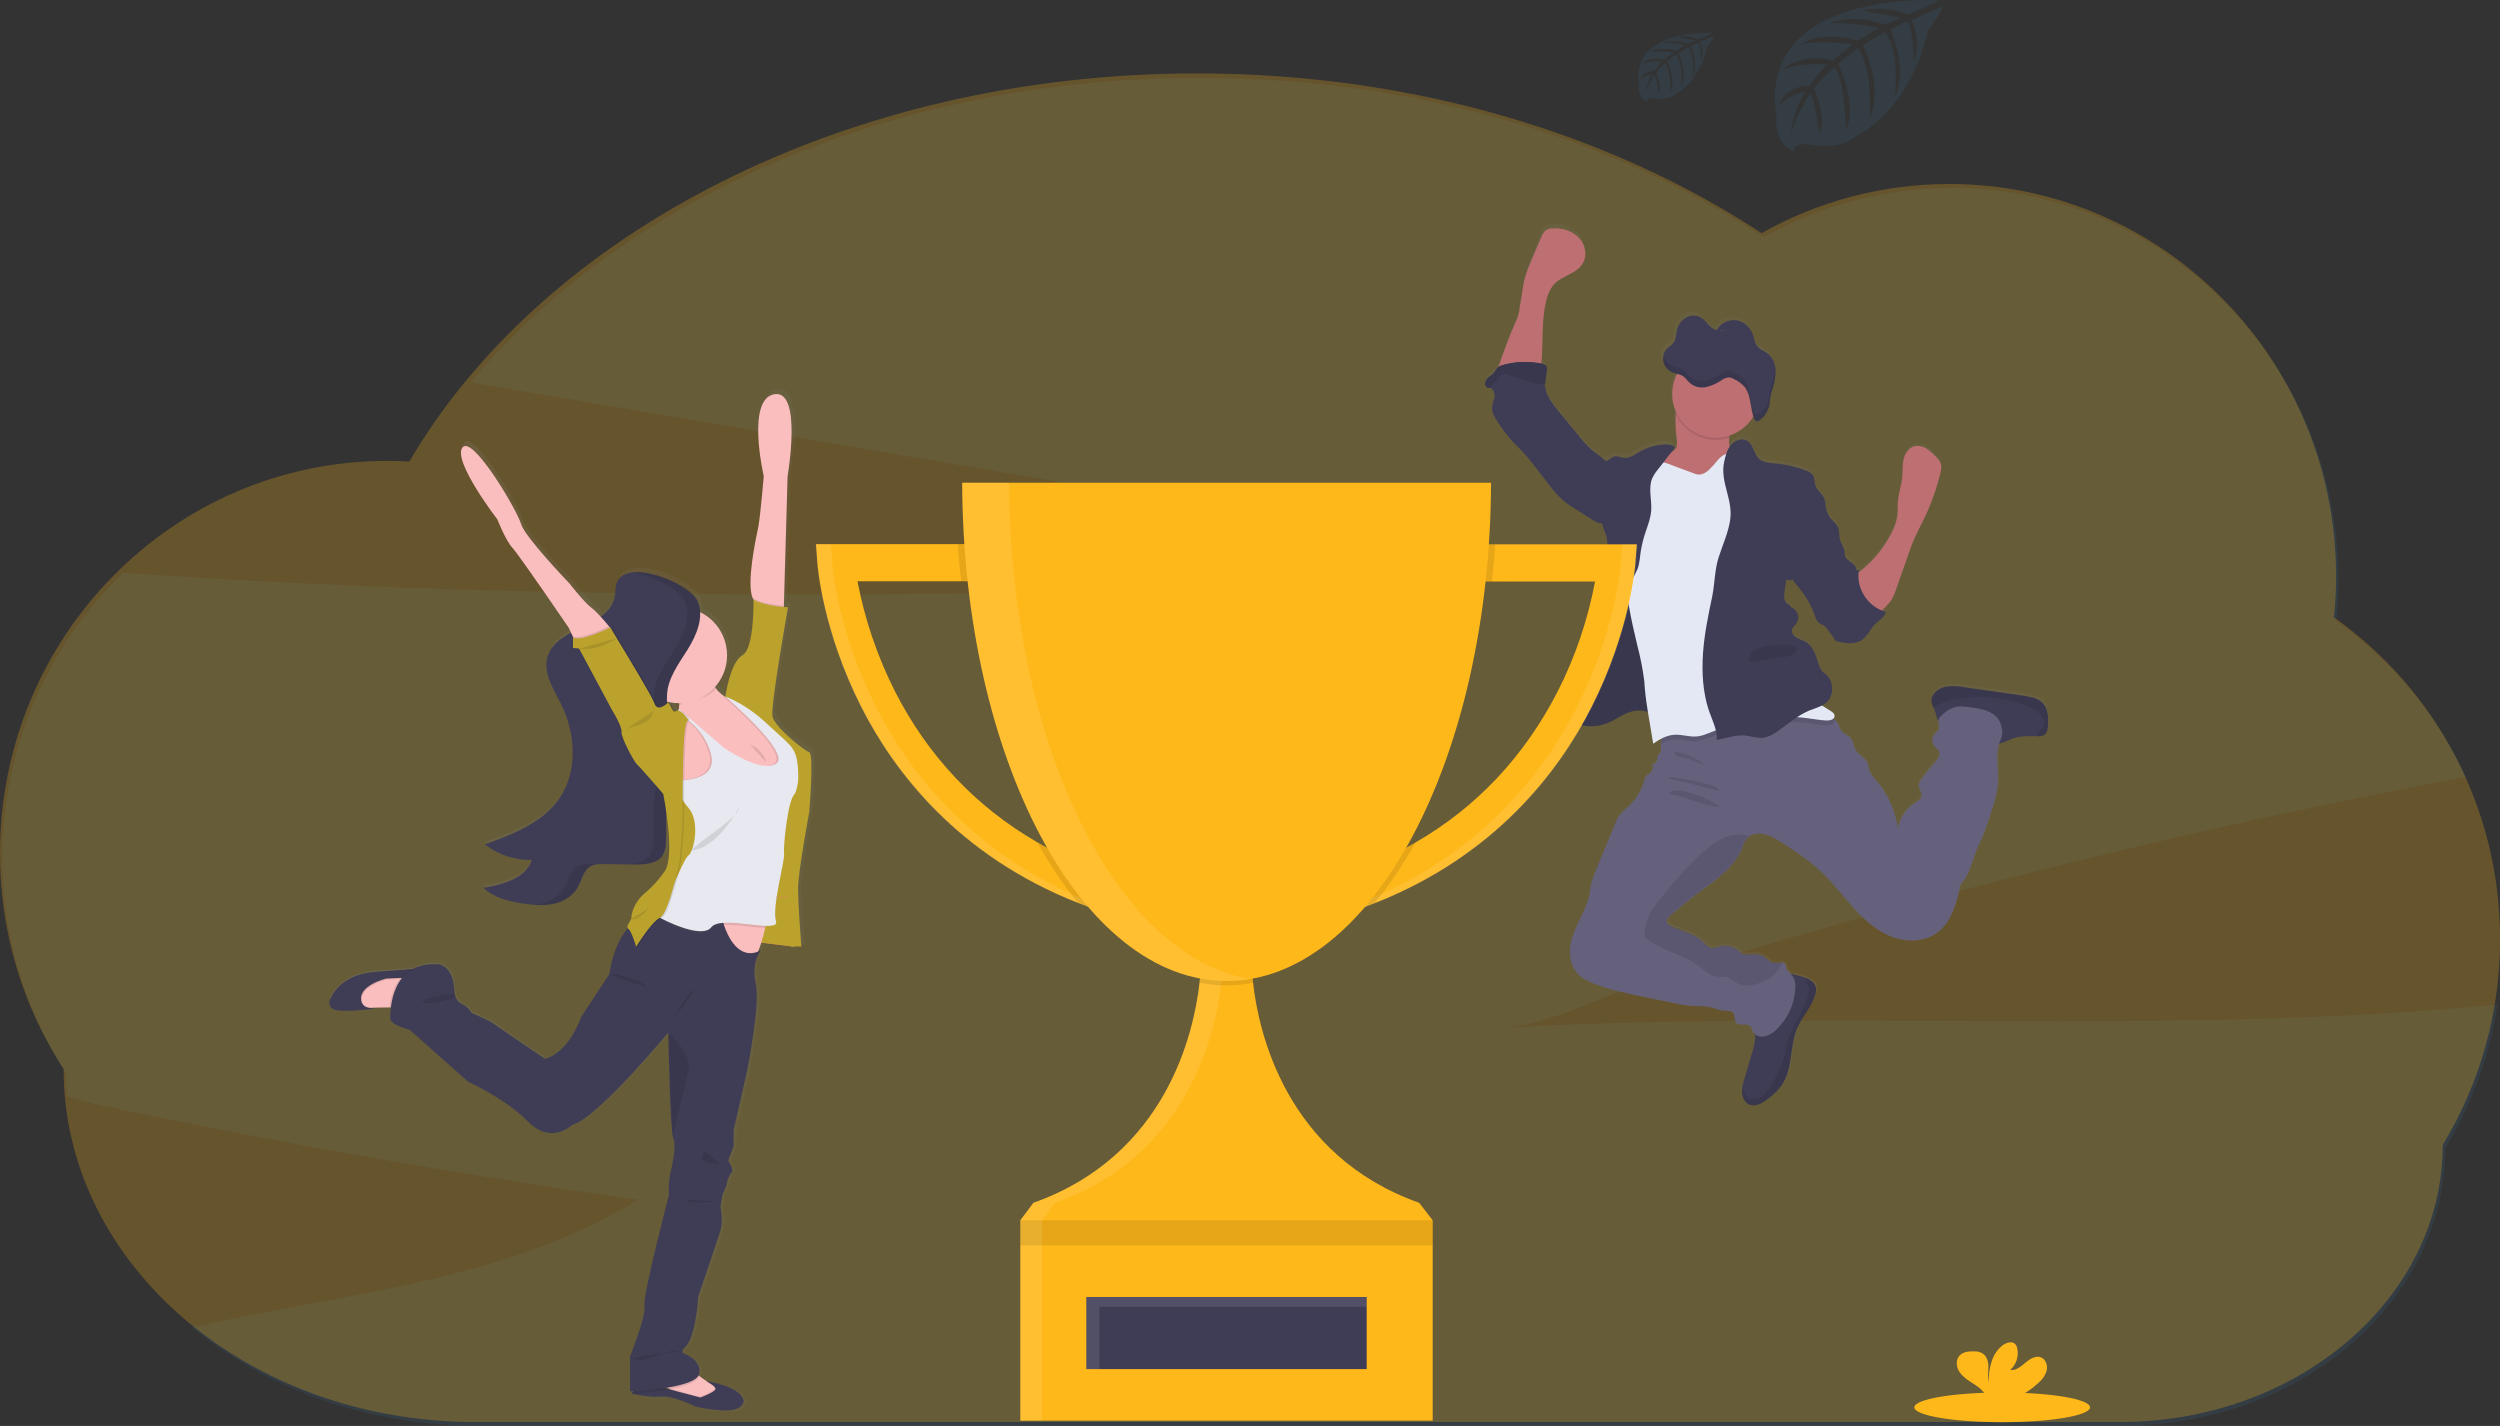 <?xml version="1.0" encoding="utf-8"?>
<!-- Generator: Adobe Illustrator 23.0.1, SVG Export Plug-In . SVG Version: 6.00 Build 0)  -->
<svg version="1.1" id="a490d581-c356-41e2-b0f0-0de4275777d8"
	 xmlns="http://www.w3.org/2000/svg" xmlns:xlink="http://www.w3.org/1999/xlink" x="0px" y="0px" viewBox="0 0 1144 652.5"
	 style="enable-background:new 0 0 1144 652.5;" xml:space="preserve">
<rect x="0" y="0" width="1144" height="652.5" fill="#333333" stroke="none"/>
<style type="text/css">
	.st0{opacity:0.1;fill:#3498DB;enable-background:new    ;}
	.st1{opacity:0.25;fill:#FFB819;}
	.st2{fill:url(#SVGID_1_);}
	.st3{fill:#BE6F72;}
	.st4{fill:#3F3D56;}
	.st5{fill:#65617D;}
	.st6{opacity:0.1;enable-background:new    ;}
	.st7{fill:#E3E8F4;}
	.st8{opacity:0.1;}
	.st9{fill:#FFB819;}
	.st10{opacity:0.1;fill:#FFFFFF;enable-background:new    ;}
	.st11{fill:url(#SVGID_2_);}
	.st12{fill:#F86D70;}
	.st13{fill:#BAA22D;}
	.st14{fill:#FBBEBE;}
	.st15{fill:#444053;}
	.st16{fill:#E8E8F0;}
</style>
<title>winners</title>
<path class="st0" d="M687.7,470.3c22.1-1.3,49.5-16.3,70.8-22.9c25.2-7.8,50.6-15.4,76-22.6c88.5-25.2,178-46.7,268.5-64.4
	c8.4-1.7,16.9-3.3,25.4-4.9c-13.2-28.5-33.6-53-59.3-71.2c0.7-6.2,1-12.5,1-18.8c0-99.1-79.2-179.5-177-179.5
	c-30.1,0-59.7,7.7-85.9,22.6C738,63.1,647.7,35.6,548.9,35.6c-140.4,0-263.7,55.6-333.5,139.4l328.3,55.5l201.3,34
	c-229.5,6.9-459.8,13.7-688.6-2.4C-6,322.3-16.9,418.3,30.2,491l0,0c0,3.6,0.2,7.2,0.4,10.7c5.8,1.7,11.5,3.3,16.5,4.3
	c81.1,17.1,162.7,31.5,244.8,43c-60.5,37.3-134.2,42.6-204,58.4c33.8,27.9,79.7,45,130.3,45h753.1c81.5,0,147.6-56.8,147.6-126.8
	l0,0c12.2-20.2,20.4-42.6,24-65.9C992.1,474.3,839.3,461.7,687.7,470.3z"/>
<path class="st1" d="M1144,429.9c0.2-58.6-28.2-113.6-76-147.4c0.7-6.2,1-12.5,1-18.8c0-99.1-79.3-179.5-177-179.5
	c-30.1,0-59.7,7.7-85.9,22.5c-69.2-45.5-159.5-73.1-258.3-73.1c-160.7,0-299.1,72.9-360.5,177.6c-3.4-0.2-6.8-0.3-10.3-0.3
	C79.2,211,0,291.3,0,390.5c-0.1,35,10,69.3,29.1,98.7l0,0c0,89.2,84.2,161.5,188,161.5h753.1c81.5,0,147.6-56.8,147.6-126.8l0,0
	C1135,495.5,1144.1,463,1144,429.9z"/>
<linearGradient id="SVGID_1_" gradientUnits="userSpaceOnUse" x1="836.517" y1="23.381" x2="836.517" y2="425.743" gradientTransform="matrix(1 0 0 -1 -28 528.26)">
	<stop  offset="0" style="stop-color:#808080;stop-opacity:0.25"/>
	<stop  offset="0.54" style="stop-color:#808080;stop-opacity:0.12"/>
	<stop  offset="1" style="stop-color:#808080;stop-opacity:0.1"/>
</linearGradient>
<path class="st2" d="M934.3,320c-1.4-1.1-3.1-1.8-4.9-2.1c-1.9-0.4-3.8-0.7-5.7-1l-24.6-3.5c-2.5-0.5-5-0.6-7.5-0.4
	c-2.6,0.2-4.9,1.4-6.6,3.4c-0.7,0.9-1.1,2-1.1,3.2c0.1,1.2,0.5,2.3,1.1,3.3c0.2,0.5,0.4,1,0.6,1.5c0.2,1.1,0.5,2.2,0.9,3.4
	c0.1,0.2,0.3,0.5,0.4,0.7c0,0.1,0,0.1,0,0.2c-0.3,1.4,0.6,2.8,0.2,4.1c-0.3,1.1-1.5,1.8-2.2,2.8c-1,1.4-1,3.2-0.1,4.6
	c0.8,1.2,2.1,2,2.5,3.3c0.5,1.8-0.9,3.4-2.1,4.8c-2.3,2.5-4.4,5.1-6.3,7.9c-0.5,0.7-0.9,1.5-1,2.4c-0.1,1.7,1.6,3.3,1.3,5
	c-0.2,1.4-1.6,2.2-2.7,3c-4.3,2.8-7.7,7.3-8,12.4c-1.1-8.1-4.4-15.7-9.7-22c-1.4-1.7-3-3.5-3.6-5.6c-0.2-0.9-0.3-1.8-0.6-2.6
	c-1-2.6-4.2-3.8-5.6-6.2c-1-1.7-1-3.9-2.2-5.4s-3.2-1.9-4.3-3.3c-0.5-1-1-2-1.4-3.1c-0.4-0.9-1.1-1.6-1.8-2.2
	c-0.1-0.1-0.3-0.2-0.5-0.3c0.3-0.3,0.5-0.7,0.5-1.2c0-1.2-1.2-1.9-2.2-2.5c-1.3-0.7-2.6-1.5-3.8-2.4c1.4-0.6,2.5-1.6,3.4-2.8
	c1.1-1.8,1.6-3.9,1.3-6c-0.1-1.7-0.7-3.3-1.8-4.6c-0.6-0.7-1.4-1.1-2.1-1.8c-1.7-1.7-2.3-4.1-3-6.4c-0.9-3-2.4-6.1-5.2-7.7
	c-1.3-0.8-2.9-1.1-4.2-1.9s-2.4-2.3-1.9-3.8c0.3-1,1.2-1.7,1.9-2.5c1.6-2.3,1-5.4-1.3-7c-0.7-0.5-1.7-0.9-1.8-1.7
	c-1.2-0.3-2.1-1.3-2.3-2.5c-0.2-1.2-0.2-2.4,0-3.6c0.3-1.9,0.5-3.7,0.8-5.6c0.9,0.4,1.9,0.4,2.8,0c0.9,1.4,1.9,2.7,3,3.9
	c3,3.6,5.4,7.7,7,12.1c0.6,1.6,1.2,3.4,2.6,4.2c0.5,0.3,1.1,0.4,1.6,0.8c0.6,0.4,1.1,1,1.6,1.6c1.2,1.6,2.4,3.2,3.6,4.8l0.1,0.2
	c0,0.1,0.1,0.3,0.2,0.4c0.2,0.2,0.5,0.4,0.9,0.4c3.7,0.9,7.8,1.6,11-0.4c2.9-1.8,4.1-5.4,6.6-7.7c1.7-1.7,4.2-3,4.7-5.4
	c-0.6-0.2-1.2-0.4-1.7-0.6c0.5-0.5,1-1.1,1.7-1.7c1-1,1.9-2,2.7-3.2c0.8-1.4,1.5-2.9,2-4.5c1.9-5.5,3.9-11,5.8-16.5
	c0.9-2.6,1.8-5.2,3-7.8c1.2-2.7,2.6-5.4,3.9-8.1c3.4-7,6-14.3,7.8-21.9c0.3-1,0.4-2.1,0.3-3.2c-0.3-1.7-1.6-3.1-2.8-4.3
	c-1.3-1.4-2.7-2.5-4.3-3.5c-1.6-1-3.5-1.3-5.3-0.9c-2.6,0.8-4.2,3.4-4.8,6s-0.4,5.3-0.6,8c-0.4,3.9-1.7,7.6-2,11.4
	c-0.2,2.2,0,4.5-0.3,6.7c-0.5,2.9-1.5,5.7-3,8.3c-3.2,6.1-7.6,11.5-12.9,15.9c-0.6,0.5-1.2,1-1.8,1.5c0-0.4,0.1-0.9,0.1-1.3
	c-0.4,0.1-0.9,0.3-1.3,0.5c0.1-0.5,0-1-0.2-1.5c-0.8-2.4-4.4-3-5-5.4c-0.1-0.6-0.2-1.2-0.2-1.8c-0.2-2.1-1.7-3.9-2.2-6
	c-0.5-1.9-0.1-4-1-5.8c-0.8-1.1-1.7-2.1-2.7-3c-1.2-1.4-2.1-3-2.5-4.8c-0.1-0.5-0.3-1-0.4-1.5c0.2-1.1,0-2.2-0.4-3.3
	c-0.9-2.3-3.3-3.7-4.1-6c-0.7-1.8-0.4-4-1.6-5.4c-0.7-0.7-1.5-1.1-2.4-1.4c-4.6-1.8-9.4-2.9-14.3-3.4c-2.7-0.3-5.8-0.4-7.7-2.3
	c-2.3-2.2-2.4-6.3-5.1-8c-2.4-1.5-5.7-0.4-7.5,1.8c-0.3,0.3-0.5,0.7-0.8,1c-0.3-1.3-0.4-2.7-0.2-4.1c0-0.3,0.1-0.7,0.1-1
	c4.5-1.5,8.4-4.5,10.8-8.6c0,0,0,0,0,0.1l0.1,0.3c0.3,0.7,0.8,1.4,1.4,1.5l0,0c0.5,0,0.9-0.2,1.2-0.5c0.6-0.4,1.2-0.9,1.7-1.4
	c0.3-0.3,0.5-0.6,0.7-0.9c0.5-0.6,0.9-1.3,1.2-2c0.5-1.1,0.8-2.2,1-3.4c0.2-1.2,0.2-2.4,0.4-3.5c0.2-0.9,0.4-1.8,0.7-2.6
	c0.1-0.3,0.2-0.6,0.3-0.9s0.2-0.7,0.3-1c0.6-2.1,1-4.2,1-6.3c0-0.4,0-0.7,0-1.1c-0.1-2.8-1.3-5.5-3.4-7.5c-1.7-1.4-4-2-5.3-3.9
	c-0.8-1.3-1-2.9-1.5-4.4c-1.1-3.7-4.1-6.4-7.9-7.1c-2.2-0.2-4.4,0.4-6.2,1.7l0,0l-0.1,0.1l0,0c-1,0.8-1.8,1.7-2.5,2.8
	c-1.3-0.4-2.5-1.1-3.5-2c-1-0.9-1.8-2.1-2.8-3c-1.9-1.8-4.7-2.3-7.1-1.5c-2.5,1-4.4,3.2-5.1,5.8c-0.5,2.1-0.5,4.4-1.6,6.1
	c-0.9,1.3-2.3,2-3.4,3.2c-0.6,0.8-1.1,1.7-1.3,2.7l0,0c-0.1,0.5-0.2,1.1-0.2,1.7l0,0c0,0.3,0,0.5,0.1,0.7c0,0,0,0.1,0,0.1
	c0,0.3,0.1,0.5,0.2,0.8l0,0c0.3,1,0.8,2,1.5,2.7c0.7,0.8,1.5,1.4,2.4,1.7c0.4,0.1,0.8,0.3,1.2,0.4l1.2,0.3l0.4,0.1
	c-2.9,5.5-3.1,12-0.6,17.6c0,0.3-0.1,0.6-0.1,0.8c-0.2,3.9,0,7.9,0.5,11.8c0.1,1.5,0.2,3.3-0.7,4.5c-0.4,0.5-0.9,0.9-1.5,1.3
	c0.5-0.7,1.1-1.4,1.7-2.1c-1.4-1.4-3.6-1.6-5.6-1.5c-3.9,0.3-7.6,1.4-11,3.4c-2.2,1.3-4.5,3-7.1,2.7c-1.5-0.2-3-1-4.5-0.6
	c-0.8,0.3-1.6,0.8-2.3,1.4c-0.5,0.4-1.2,0.6-1.9,0.6c-1.6-1.9-4-3.2-5.9-4.8c-2.1-1.9-4.1-4-5.8-6.3c-3.2-3.9-6.5-7.8-9.7-11.8
	c-2.7-3.3-5.4-6.9-5.9-11.2c0-0.4-0.1-0.8-0.1-1.3c0.1-2,0.3-4,0.8-6c0.1-0.5,0.1-1,0-1.5c-0.3-1-1.5-1.4-2.4-1.6l0,0
	c0.1-0.8,0.2-1.6,0.3-2.3c0.6-8.6,0-17.3,1.8-25.8c0.7-3.2,1.8-6.5,4.2-8.9c3.7-3.7,9.8-4.6,12.6-8.9c2.3-3.6,1.4-8.8-1.5-12
	s-7.5-4.5-11.8-4.4c-1.2,0-2.4,0.3-3.4,0.9c-1,0.9-1.7,1.9-2.1,3.2L701,117c-1.2,2.7-2.3,5.5-3.1,8.4c-1.2,4.4-1.5,9-2.4,13.4
	c0,3.4-2.2,7.6-3.4,10.8c-1.3,3.5-2.8,7-4,10.6c-0.3,0.9-1.3,3.6-2,6c-0.2,0.1-0.5,0.3-0.7,0.5c-0.5,0.7-1,1.4-1.4,2.1
	c-0.9,1.2-2.4,1.8-3.4,3s-1.2,3.3,0.2,3.9c0.3,0.1,0.6,0.2,0.9,0.2c0.2,0,0.4,0,0.5,0.1c1.5,0.4,2.1,2.3,1.9,3.9s-1,3-1.1,4.6
	c-0.3,2.8,1.3,5.3,2.9,7.6c1.6,2.5,3.4,4.9,5.3,7.2c1.4,1.6,3,3,4.4,4.5c5.4,5.6,9.7,12.1,14.6,18.1c1.7,2.3,3.7,4.4,5.9,6.2
	c1.4,1.1,2.9,2.2,4.5,3.1l8.4,5.3c0.9,0.7,2,1.2,3.2,1.5c0.4,0,0.7,0,1.1,0c0,0.3,0.1,0.5,0.2,0.7c0.7,2.6,2.1,5,2.2,7.7
	s-0.1,5.4,0.1,8.1c0.2,2.5,0.7,5,0.9,7.5c0.3,4.7-0.9,9.4-2,14c-1.7,6.8-2.7,13.7-6,19.8c-0.9,1.7-2,3.4-2,5.3c0,0.2,0,0.5,0.1,0.7
	l0,0l-1.5,0.9c-0.4,0.3-0.9,0.5-1.3,0.8c-1.9,1.2-3.9,2.6-4.7,4.8c-0.6,1.7-0.3,3.7-1.1,5.4c0,0.1-0.1,0.1-0.1,0.2
	c-0.8,1.6-2.4,2.7-2.8,4.4l0,0c-0.3,1.3,0.3,2.7,0,4c0,0,0,0,0,0c-0.2,0.7-0.4,1.3-0.5,2c0,0.2,0,0.4,0.1,0.7c0.2,0.8,0.6,1.4,1.2,2
	c0.4,0.3,0.8,0.7,1.2,0.9c0.4,0.3,0.9,0.5,1.3,0.8l0.3,0.1c0.4,0.2,0.8,0.4,1.2,0.6l0.3,0.1c0.5,0.2,0.9,0.4,1.4,0.5l0.3,0.1
	c0.4,0.1,0.7,0.2,1.1,0.3l0.3,0.1l0.2,0l1,0.2l0.4,0.1c0.4,0.1,0.9,0.1,1.3,0.2h0.4c0.3,0,0.7,0,1,0.1h0.5c0.3,0,0.7,0,1,0h0.4
	c0.5,0,0.9-0.1,1.4-0.1h0.2c0.4-0.1,0.8-0.1,1.3-0.2l0.3-0.1c0.4-0.1,0.8-0.2,1.2-0.3l0.2-0.1c0.5-0.1,0.9-0.3,1.4-0.5
	c1.6-0.7,3.1-1.4,4.6-2.3c1-0.5,2-1.1,3-1.6c0.7-0.4,1.5-0.7,2.3-1c1.9-0.8,3.9-1.2,6-1c1,0.1,2,0.3,3,0.6c0,0.1,0,0.2,0,0.3
	c0.8,4.8,1.6,9.6,2.4,14.4c1.3-0.9,2.7-1.8,4.1-2.5c-0.3,0.7-0.4,1.5-0.5,2.3c-0.1,0.6-0.1,1.2,0,1.8c0.1,1,0.3,2-0.3,2.8
	c-0.3,0.5-1,0.7-1.2,1.2c-0.1,0.5-0.2,1.1-0.1,1.6c-0.1,1.3-1.1,2.3-2.4,2.4c0.6,1.7,0,3.5-1.5,4.5c-0.4,0.2-0.8,0.5-1.2,0.8
	c-0.3,0.4-0.6,1-0.7,1.5c-1.3,5-4,9.4-7.8,12.9c-1.4,1.1-2.7,2.4-3.9,3.8c-0.7,1.1-1.3,2.2-1.8,3.5c-2.7,6.5-5.4,13-8.1,19.6
	c-1.5,3.7-3,7.4-3.5,11.3c-1.2,10.8-10.8,19.9-9,30.6c0.4,2.7,1.4,5.2,3.1,7.3c2,2.4,5,3.8,8,4.9c7.7,3,15.8,4.6,23.9,6.3l12.7,2.6
	c2.5,0.6,5,1,7.6,1.2c3.1,0.2,6.2-0.1,9.2,0.7c1.8,0.5,3.6,1.4,5.5,1.5c1.6,0.1,3.7-0.3,4.6,1.1s0.2,3.1,1.1,4.3
	c1.5,1.9,5.1,0,6.7,1.8c0.4,0.7,0.8,1.4,1,2.2c0.2,0.5,0.6,0.9,1,1.3c0.1,0.6,0.1,1.1,0.1,1.7c-0.2,2.3-0.7,4.6-1.4,6.8
	c-1.2,4.1-2.4,8.1-3.6,12.2c-0.5,1.4-0.8,2.9-1,4.4c-0.1,0.7-0.1,1.5,0,2.2c0.2,2.2,1.5,4.5,3.6,5.2c1.6,0.4,3.4,0.2,4.9-0.6
	c1.4-0.7,2.8-1.7,4-2.7c2.2-1.7,4.2-3.7,5.8-5.9c5-7.5,3.4-17.6,6.9-25.9c2.3-5.5,6.9-10,8.4-15.8c0.4-1.1,0.4-2.3,0.1-3.4
	c-0.6-2-2.8-3.1-4.8-3.9h-0.1c-1.6-0.6-3.3-1.1-5-1.4c-0.4-0.1-0.8-0.2-1.3-0.2c-1-0.8-1.7-1.8-2.2-2.9c-0.1-0.6-0.2-1.2-0.5-1.7
	c-0.3-0.5-0.9-0.8-1.4-0.8c-1-0.1-2.3,0.3-3.4,0.2c-2.2-0.2-3.7-2.3-5.7-3.4s-4.2-0.8-6.3-0.6c-0.8,0.1-1.5,0.1-2.3-0.1
	c-0.9-0.4-1.7-1-2.4-1.7c-2.5-1.9-5.8-2.6-8.8-1.8c-1,0.4-2,0.6-3,0.7c-2-0.1-3.3-1.8-4.8-3.2c-3.9-3.6-9.5-4.6-14.3-6.9
	c-0.7-0.3-1.3-0.8-1.7-1.5c-0.5-1.4,0.7-2.7,1.8-3.7l8.2-6.8c9-7.5,20.3-13.1,24.4-24.1c0.4-1.5,1.1-2.9,2-4.1
	c0.3-0.4,0.7-0.7,1.1-1c1.8-1.2,4-1.6,6.2-1.2c2.6,0.6,5.1,1.7,7.2,3.2c3.6,2.2,7.1,4.5,10.5,7c3.4,2.4,6.5,5,9.6,7.8
	c5.3,5,9.6,10.9,14.5,16.3s10.5,10.4,17.3,13s15,2.5,20.8-1.9c6.7-5,8.9-13.9,10.6-22.1c3.8-3.6,4.9-9.1,6.7-14
	c1.2-3.1,2.6-6,3.9-9.1c1.5-3.6,2.6-7.4,3.8-11.1c1.3-3.7,2.2-7.6,2.7-11.6c0.5-6.2-1.2-12.9,0.6-18.7c2.3-0.5,4.4-1.8,6.7-2.6
	c3.4-1.1,7-0.9,10.6-0.9h0.2c1.2,0.1,2.5-0.2,3.5-0.8c1.2-1,1.4-2.7,1.5-4.3C937.4,326.7,937.2,322.4,934.3,320z M789.4,149.4
	c-0.8,0.2-1.7,0.3-2.5,0.2L789.4,149.4z"/>
<path class="st3" d="M793.3,212.6c-1.2,1-2.6,1.8-4.2,2.2l-7.1,2.5c-3.8,1.4-7.9,2.8-11.9,2.3c-2.3-0.3-12-1.7-13.5-3.5
	c-2.2-2.7,5.6-6.8,8.3-9.1c0.6-0.4,1.2-0.9,1.7-1.5c1-1.2,0.9-2.9,0.7-4.5c-0.5-3.9-0.7-7.8-0.5-11.8c0.1-0.9,0.2-1.9,0.4-2.8
	c1-4.6,5.3-2.9,8.7-1.7c4.1,1.3,8,3,11.8,5.1c1.1,0.6,2.1,1.4,2.9,2.5c1.5,2.2,0.9,5.2,0.7,8c-0.2,2.2-0.2,4.3,1.2,5.9
	c0.7,0.6,1.3,1.3,1.9,2C794.9,209.8,794.6,211.5,793.3,212.6z"/>
<path class="st3" d="M695.4,140.6c1-4.4,1.2-9,2.4-13.4c0.8-2.9,1.9-5.6,3.1-8.4l4.4-10.3c0.4-1.2,1.1-2.3,2.1-3.1
	c1-0.6,2.2-1,3.4-0.9c4.3-0.2,8.8,1.2,11.8,4.4s3.9,8.3,1.5,11.9c-2.8,4.4-8.9,5.3-12.6,8.9c-2.3,2.4-3.5,5.6-4.2,8.9
	c-1.8,8.4-1.2,17.1-1.8,25.7c-0.2,2.7-0.7,5.7-3,7.1c-1.4,0.7-2.9,1-4.5,0.9l-6.6,0.1c-1.1,0-5.1,0.7-5.8-0.1
	c-1.3-1.5,1.6-8.7,2.2-10.3c1.2-3.6,2.6-7,4-10.6C693.2,148.2,695.4,144,695.4,140.6z"/>
<path class="st4" d="M830.8,454.7c-1.5,5.8-6,10.3-8.4,15.8c-3.5,8.3-1.9,18.3-6.9,25.8c-1.6,2.3-3.6,4.3-5.8,6
	c-1.2,1-2.6,1.9-4,2.7c-1.5,0.8-3.2,1-4.9,0.6c-2.1-0.7-3.4-3-3.6-5.2c-0.1-0.7-0.1-1.4,0-2.2c0.2-1.5,0.5-3,1-4.4
	c1.2-4,2.4-8.1,3.6-12.2c0.7-2.2,1.2-4.5,1.4-6.8c0.1-2.5-1.5-5.8-0.8-8.2c0.3-1.1,1.5-2,2-2.9c0.8-1.3,1.3-2.7,1.7-4.1
	c0.8-2.8,1.4-5.8,3.1-8.1c1.1-1.4,2.4-2.6,3.9-3.7c1.1-0.9,2.3-1.7,3.7-2.1c1.3-0.2,2.7-0.2,4,0.2c1.7,0.4,3.4,0.8,5,1.4h0.1
	c2,0.7,4.1,1.8,4.8,3.8C831.2,452.4,831.2,453.6,830.8,454.7z"/>
<path class="st4" d="M937.2,331.8c-0.1,1.5-0.3,3.3-1.5,4.3c-1,0.7-2.3,1-3.5,0.8H932c-3.6,0-7.2-0.2-10.6,0.9
	c-2.6,0.9-4.9,2.4-7.6,2.7c-3.7,0.4-7.2-1.6-10.4-3.4c-3.1-1.7-6.2-3.2-9.5-4.5c-2.1-0.9-6.5-1.4-7.5-3.8c-0.3-1.1-0.6-2.2-0.9-3.3
	c-0.2-0.5-0.4-1-0.6-1.5c-0.6-1-1-2.1-1.1-3.3c0-1.2,0.4-2.3,1.1-3.2c1.6-2,4-3.2,6.5-3.4c2.5-0.2,5.1-0.1,7.5,0.4l24.6,3.5
	c1.9,0.3,3.8,0.5,5.7,1c1.8,0.3,3.5,1,4.9,2.1C937.2,323.7,937.4,328,937.2,331.8z"/>
<path class="st5" d="M915.6,338.2c-3,6.3-0.8,13.8-1.4,20.8c-0.5,3.9-1.3,7.8-2.7,11.5c-1.2,3.7-2.3,7.5-3.8,11.1
	c-1.2,3-2.7,6-3.9,9.1c-1.8,4.9-3,10.4-6.7,14c-1.7,8.2-3.9,17.1-10.6,22.1c-5.8,4.3-14,4.5-20.8,1.9s-12.4-7.6-17.3-13
	s-9.3-11.3-14.5-16.3c-3-2.8-6.2-5.4-9.6-7.8c-3.4-2.5-6.9-4.8-10.5-6.9c-2.2-1.5-4.6-2.6-7.2-3.1c-2.1-0.4-4.3,0-6.2,1.2
	c-0.4,0.3-0.8,0.6-1.1,1c-0.9,1.2-1.6,2.6-2,4.1c-4.2,10.9-15.5,16.6-24.5,24l-8.2,6.8c-1.1,0.9-2.4,2.3-1.8,3.6
	c0.4,0.7,1,1.2,1.7,1.5c4.8,2.4,10.4,3.3,14.3,6.9c1.4,1.3,2.8,3.1,4.8,3.2c1-0.1,2-0.3,3-0.7c3.1-0.8,6.3-0.2,8.8,1.8
	c0.7,0.7,1.5,1.2,2.4,1.7c0.7,0.2,1.5,0.2,2.3,0.1c2.1-0.2,4.4-0.3,6.3,0.6s3.5,3.2,5.7,3.3c1.1,0.1,2.4-0.3,3.4-0.2
	c0.6,0,1.1,0.3,1.4,0.8c0.2,0.5,0.4,1.1,0.5,1.7c0.4,1.4,1.8,2.3,2.7,3.4c1.4,1.8,1.6,4.2,1.4,6.5c-0.5,7-3.6,13.6-8.8,18.4
	c-1.5,1.5-3.3,2.5-5.4,3c-2.1,0.4-4.3-0.5-5.3-2.4c-0.2-0.8-0.6-1.5-1-2.2c-1.6-1.8-5.2,0.1-6.7-1.8c-0.9-1.2-0.3-3.1-1.1-4.3
	s-3-1-4.6-1.1c-1.9-0.1-3.7-1-5.5-1.5c-3-0.8-6.1-0.5-9.2-0.7c-2.6-0.2-5.1-0.6-7.6-1.2l-12.7-2.6c-8.1-1.7-16.2-3.3-23.9-6.3
	c-3-1.1-5.9-2.5-8-4.9c-1.7-2.1-2.8-4.6-3.1-7.3c-1.8-10.7,7.8-19.8,9-30.5c0.4-3.9,2-7.6,3.5-11.3c2.7-6.5,5.4-13,8.1-19.5
	c0.4-1.2,1-2.4,1.7-3.5c1.2-1.4,2.4-2.7,3.9-3.8c3.8-3.4,6.5-7.9,7.8-12.8c0.1-0.6,0.3-1.1,0.7-1.5c0.4-0.3,0.7-0.5,1.2-0.8
	c1.5-1,2.1-2.8,1.5-4.5c1.3-0.1,2.3-1.1,2.4-2.4c-0.1-0.5,0-1.1,0.1-1.6c0.2-0.5,0.8-0.8,1.2-1.2c0.6-0.8,0.4-1.8,0.3-2.7
	c-0.1-0.6-0.1-1.2,0-1.8c0.2-2.1,1.2-4.1,2.7-5.6c2.4-2.4,5.8-1.7,9.1-2.3c3.3-0.7,6.5-1.7,9.6-3.1c8.7-3.4,17.8-5.5,27.1-6.3
	c9.3-0.7,18.7,0.8,27.4,4.4c1.3,0.5,2.4,1.2,3.5,2c0.8,0.6,1.4,1.3,1.8,2.2c0.4,1.1,0.8,2.1,1.4,3.1c1.1,1.5,3.1,1.9,4.3,3.3
	s1.3,3.7,2.2,5.4c1.4,2.4,4.6,3.6,5.6,6.2c0.3,0.8,0.3,1.8,0.6,2.6c0.5,2.2,2.2,3.9,3.6,5.6c5.2,6.3,8.6,13.9,9.7,22
	c0.3-5.1,3.7-9.6,8-12.4c1.2-0.8,2.5-1.6,2.7-2.9c0.3-1.7-1.4-3.3-1.3-5c0.1-0.9,0.5-1.7,1-2.3c1.9-2.8,4-5.4,6.3-7.9
	c1.2-1.4,2.6-3,2.1-4.8c-0.4-1.3-1.8-2.1-2.5-3.3c-0.9-1.4-0.9-3.2,0.1-4.6c0.7-1,1.8-1.6,2.2-2.8c0.4-1.3-0.5-2.8-0.2-4.1
	c0.4-1.1,1.1-2,2.1-2.7c1.3-1.2,2.8-2.2,4.5-2.9c2.6-1,5.6-0.6,8.4-0.2c4.7,0.6,9.9,1.6,12.6,5.6C916,331.8,916.9,335.6,915.6,338.2
	z"/>
<path class="st6" d="M937.2,331.8c-0.1,1.5-0.3,3.3-1.5,4.3c-1,0.7-2.3,1-3.5,0.8H932c0.4-2.1,2.9-3.3,3.4-5.4
	c0.2-1.3-0.2-2.6-1.1-3.6c-2.1-2.9-5.6-4.5-9-5.7c-9.7-3.3-20-4.1-30.1-2.3c-2.7,0.4-5.4,1.3-7.9,2.4c-0.8,0.5-1.6,1.1-2.4,1.7
	c-0.6-1-1-2.1-1.1-3.3c0-1.2,0.4-2.3,1.1-3.2c1.6-2,4-3.2,6.5-3.4c2.5-0.2,5.1-0.1,7.5,0.4l24.6,3.5c1.9,0.3,3.8,0.5,5.7,1
	c1.8,0.3,3.5,1,4.9,2.1C937.2,323.7,937.4,328,937.2,331.8z"/>
<path class="st6" d="M830.8,454.7c-1.5,5.8-6,10.3-8.4,15.8c-3.5,8.3-1.9,18.3-6.9,25.8c-1.6,2.3-3.6,4.3-5.8,6
	c-1.2,1-2.6,1.9-4,2.7c-1.5,0.8-3.2,1-4.9,0.6c-2.1-0.7-3.4-3-3.6-5.2c-0.1-0.7-0.1-1.4,0-2.2l0.1,0.2c0.9,2.1,2.3,4.3,4.5,4.7
	c1.7,0.1,3.4-0.5,4.6-1.6c3.3-2.7,5.2-6.6,7-10.4c1.4-2.7,2.6-5.6,3.4-8.6c0.4-1.7,0.6-3.4,1-5.1c1.9-8.3,8.4-15,9.8-23.4
	c0.1-0.6,0.1-1.2,0.1-1.8c-0.2-0.8-0.5-1.5-0.9-2.2c-0.3-0.8-0.6-1.6-0.8-2.4c2,0.7,4.1,1.8,4.8,3.8
	C831.3,452.5,831.2,453.6,830.8,454.7z"/>
<path class="st6" d="M815.7,440.4c-0.9,2.4-2.5,4.5-4.5,6.2c-2.8,2.2-6.2,3.6-9.7,4.2c-1.6,0.4-3.4,0.4-5-0.1
	c-2.2-0.8-3.8-2.8-6.1-3.5c-1.6-0.4-3.4,0-5-0.3c-3-0.4-5.2-2.7-7.6-4.5c-7.3-5.5-16.9-7.3-24.2-12.7c-0.3-0.2-0.6-0.5-0.8-0.8
	c-0.1-0.4-0.2-0.7-0.2-1.1c0-3.3,0.8-6.6,2.2-9.6c1.2-2.1,2.5-4.1,4.1-5.9c6.5-8,13.1-16.1,20.9-22.8c3.3-2.8,6.9-5.5,11-6.8
	c2.3-0.7,6.8-1.4,9.6-0.2c-0.4,0.3-0.8,0.6-1.1,1c-0.9,1.2-1.6,2.6-2,4.1c-4.2,10.9-15.5,16.6-24.5,24l-8.2,6.8
	c-1.1,0.9-2.4,2.3-1.8,3.6c0.4,0.7,1,1.2,1.7,1.5c4.8,2.4,10.4,3.3,14.3,6.9c1.4,1.3,2.8,3.1,4.8,3.2c1-0.1,2-0.3,3-0.7
	c3.1-0.8,6.3-0.2,8.8,1.8c0.7,0.7,1.5,1.2,2.4,1.7c0.7,0.2,1.5,0.2,2.3,0.1c2.1-0.2,4.4-0.3,6.3,0.6s3.5,3.2,5.7,3.3
	C813.4,440.6,814.7,440.3,815.7,440.4z"/>
<path class="st4" d="M723.8,304.7c-1.9,1.2-3.9,2.6-4.7,4.7c-0.6,1.7-0.3,3.7-1.1,5.4s-2.5,2.9-2.9,4.6c-0.3,1.3,0.3,2.7,0,4
	c-0.2,0.7-0.4,1.4-0.5,2.1c-0.1,1.5,1.2,2.7,2.4,3.5c5.4,3.5,12.1,4.3,18.2,2c2.7-1,5.1-2.6,7.6-3.9c2.5-1.4,5.4-2.1,8.2-2
	c1.7,0.2,3.2,0.8,4.9,1c1.7,0.3,3.4-0.2,4.6-1.4c0.5-0.7,0.9-1.5,1-2.4c1.4-5.5,0.8-11.3-0.6-16.8s-3.3-10.8-4.7-16.3
	c-1-4.1-1.8-8.2-3.4-12.1s-4.5-7.4-8.4-8.9c-0.3-0.2-0.7-0.2-1-0.1c-0.3,0.1-0.5,0.3-0.7,0.5c-3.1,3.3-5.5,7.2-6.9,11.5
	c-1.6,4.8-2,9.9-3.4,14.7c-0.6,2-1.4,4.7-3,6.2S725.6,303.5,723.8,304.7z"/>
<path class="st6" d="M761.5,322.4c-0.2,0.9-0.5,1.7-1,2.4c-1.2,1.2-2.9,1.7-4.6,1.4c-1.6-0.2-3.2-0.8-4.9-1c-2.9-0.1-5.7,0.6-8.2,2
	c-2.6,1.3-5,2.9-7.7,3.9c-3.9,1.5-8.1,1.7-12.1,0.7c-2.1-0.5-4.2-1.4-6-2.6c-1.3-0.8-2.5-2-2.4-3.5c0.1-0.7,0.3-1.4,0.5-2.1
	c0.3-1.3-0.3-2.7,0-4c0.4-1.8,2.1-3,2.9-4.7s0.5-3.6,1.1-5.4c0.8-2.1,2.8-3.5,4.7-4.7s4.2-2.2,5.7-3.7c0.2-0.2,0.4-0.5,0.5-0.7
	c1.1-1.7,1.9-3.6,2.4-5.5c1.5-4.8,1.9-9.9,3.4-14.7c1.4-4.3,3.8-8.2,6.9-11.5c0.2-0.2,0.4-0.4,0.6-0.5c0.3-0.1,0.7,0,1,0.1
	c3.9,1.5,6.7,5.1,8.4,8.9s2.4,8,3.4,12.1c1.4,5.5,3.4,10.8,4.7,16.3S762.9,316.9,761.5,322.4z"/>
<path class="st6" d="M791.2,200.4c-9.7,3.1-20.2-1.6-24.4-11c0.1-0.9,0.2-1.9,0.4-2.8c1-4.6,5.3-2.9,8.7-1.7c4.1,1.3,8,3,11.8,5.1
	c1.1,0.6,2.1,1.4,2.9,2.5C792,194.7,791.5,197.6,791.2,200.4z"/>
<circle class="st3" cx="785.2" cy="180.3" r="20"/>
<path class="st6" d="M839.5,329.8c0,1.7-2.3,2.2-3.9,2.1c-6-0.4-11.9-2-17.8-1.5c-7.5,0.7-14.4,4.8-21.9,5.2
	c-2.9,0.1-5.8-0.3-8.7,0.3c-3.7,0.7-7,2.9-10.8,3.3c-3.3,0.3-6.5-1-9.8-0.8c-2.3,0.1-4.5,0.8-6.5,1.9c0.2-2.1,1.2-4.1,2.7-5.6
	c2.4-2.4,5.8-1.7,9.1-2.3c3.3-0.7,6.5-1.7,9.6-3.1c8.7-3.4,17.8-5.5,27.1-6.3c9.3-0.7,18.7,0.7,27.4,4.3c1.3,0.5,2.4,1.2,3.5,2
	C839.4,329.4,839.5,329.6,839.5,329.8z"/>
<path class="st7" d="M775.9,216.9l-8.1-3l-3.4-1.3c-1.4-0.6-2.9-1-4.4-1.2c-3.9-0.3-7.6,2.3-9.7,5.6s-2.9,7.3-3.5,11.2
	c-0.9,5.3-1.7,10.6-2.3,15.9c-0.7,4.8-1,9.7-1,14.5c0.2,12.4,2.8,24.6,5.7,36.6c1.4,5.3,2.5,10.8,3.2,16.3c0.2,2.3,0.3,4.5,0.6,6.8
	c0.3,2.5,0.7,5.1,1.1,7.6l2.4,14.4c3-2.1,6.4-4,10.1-4.1c3.3-0.1,6.5,1.1,9.8,0.8c3.8-0.3,7.1-2.6,10.8-3.3c2.9-0.5,5.8-0.1,8.7-0.3
	c7.5-0.4,14.4-4.5,21.9-5.2c6-0.5,11.9,1.1,17.8,1.5c1.7,0.1,3.9-0.4,3.9-2.1c0-1.2-1.2-1.9-2.2-2.5c-4.8-2.9-9.3-6.1-13.5-9.7
	c-3.9-3.1-7.9-6.3-10.7-10.5c-6.5-10.1-4.3-23.9-9.9-34.6c-4.5-8.7,0-20.1,0-29.9c0-4.9,0-9.8-1.2-14.6c-0.7-2.7-1.6-5.3-2.7-7.8
	l-3.9-9.9c-0.1-0.3-0.2-0.5-0.5-0.8c-0.3-0.2-0.6-0.3-0.9-0.3c-2.3-0.1-4.6,0.6-6.5,2.1c-1.8,1.5-3,3.6-4.8,5.2
	C780.9,216.3,778.4,217.8,775.9,216.9z"/>
<path class="st4" d="M789,211.2c0.6-2.7,1.3-5.6,3.2-7.7s5.2-3.3,7.5-1.7c2.7,1.7,2.8,5.8,5.1,8c2,1.9,5,2.1,7.7,2.3
	c4.9,0.4,9.7,1.6,14.3,3.4c0.9,0.3,1.7,0.8,2.4,1.4c1.3,1.4,1,3.6,1.6,5.4c0.8,2.3,3.2,3.7,4.1,6c1,2.5,0,5.3-0.8,7.9
	c-1.5,4.6-2.5,9.5-3.9,14.1s-3.6,9.3-7,12.8c-1.5,1.6-3.8,3-5.8,2.1l-0.8,5.5c-0.2,1.2-0.2,2.4,0,3.5c0.2,1.2,1.1,2.2,2.3,2.5
	c0.2,0.9,1.1,1.3,1.8,1.7c2.3,1.6,2.9,4.7,1.3,6.9c0,0,0,0,0,0.1c-0.6,0.9-1.6,1.5-1.9,2.5c-0.5,1.5,0.6,3,1.9,3.8s2.8,1.2,4.2,1.9
	c2.7,1.6,4.2,4.7,5.2,7.7c0.7,2.3,1.3,4.8,3,6.4c0.7,0.6,1.5,1.1,2.1,1.8c1.1,1.3,1.7,2.9,1.8,4.6c0.3,2.1-0.2,4.2-1.3,6
	c-2,2.9-5.7,3.7-9,5c-5.3,2.2-9.7,6.1-14.4,9.4c-1.9,1.5-4.2,2.6-6.5,3.1c-3.2,0.4-6.4-1-9.7-1.1c-2,0-3.9,0.3-5.8,0.8l-6,1.3
	c0.3-4.6-2.2-9.3-3.7-13.7c-2.7-8.3-3.2-17.3-2.6-26s2.4-17.4,4.2-25.9c1.2-6,1.1-12.3,3-18.1c1.8-5.6,4.3-11,5.2-16.8
	C793.2,228.5,786.9,220.5,789,211.2z"/>
<path class="st4" d="M834.5,229.7c0.6,1,0.9,2.1,1.2,3.3c0.5,1.8,1.3,3.4,2.5,4.8c1,0.9,1.9,1.9,2.7,3c0.9,1.7,0.6,3.9,1,5.8
	c0.5,2.1,2,3.9,2.2,6c0,0.6,0.1,1.2,0.2,1.8c0.7,2.4,4.2,3,5,5.4c0.5,1.6-0.4,3.3-0.2,4.9c0.1,0.5,0.2,1,0.1,1.6
	c-0.2,0.6-0.6,1.1-1.1,1.5c-3.3,3.2-5.6,7.2-6.6,11.7c-1,4.4-1.5,9-1.5,13.5l-3.9-5.2c-0.4-0.6-0.9-1.2-1.6-1.6
	c-0.5-0.3-1.1-0.5-1.6-0.8c-1.5-0.8-2.1-2.6-2.6-4.2c-1.6-4.4-4-8.5-7-12.1c-1.6-1.9-3.4-3.8-3.8-6.2c-0.1-1.1,0-2.2,0.2-3.3
	c1-6.5,2.1-13.3,5.3-19.1c1.5-2.7,3.4-5.2,4.8-7.9C830.6,230.7,831.9,225.9,834.5,229.7z"/>
<path class="st4" d="M735.8,236c0,0.8-0.2,1.7-0.6,2.4c-0.8,0.9-2,1.3-3.2,1c-1.1-0.3-2.2-0.8-3.2-1.5c-2.8-1.8-5.6-3.5-8.4-5.3
	c-1.6-0.9-3.1-2-4.5-3.1c-2.2-1.9-4.2-3.9-5.9-6.2c-4.9-6-9.2-12.5-14.6-18c-1.5-1.5-3-2.9-4.4-4.5c-1.9-2.3-3.7-4.7-5.3-7.2
	c-1.6-2.3-3.2-4.9-2.9-7.6c0.2-1.6,0.9-3,1.1-4.5s-0.4-3.4-1.9-3.9c-0.2,0-0.4-0.1-0.5-0.1c-0.3,0-0.6-0.1-0.9-0.2
	c-1.4-0.6-1.2-2.7-0.2-3.9s2.5-1.8,3.4-3c0.4-0.7,0.9-1.4,1.4-2.1c0.7-0.6,1.5-1,2.3-1.2c5.8-1.7,11.9-1.9,17.8-0.7
	c1,0.2,2.1,0.6,2.4,1.6c0.1,0.5,0.1,1,0,1.4c-0.4,2-0.7,4-0.8,6c0,0.4,0,0.8,0.1,1.3c0.5,4.2,3.2,7.8,5.9,11.1
	c3.2,3.9,6.4,7.9,9.7,11.8c1.8,2.3,3.7,4.4,5.8,6.3c2,1.7,4.6,3,6.2,5.1c1.3,1.7,0.9,4.1,1,6.1C736.2,223.4,736.2,229.7,735.8,236z"
	/>
<path class="st3" d="M862.8,277.7c1-1,1.9-2,2.7-3.1c0.8-1.4,1.5-2.9,2-4.5l5.8-16.5c0.9-2.6,1.8-5.2,3-7.7c1.2-2.7,2.6-5.4,3.9-8
	c3.4-6.9,6-14.2,7.8-21.8c0.3-1,0.4-2.1,0.3-3.2c-0.3-1.7-1.6-3.1-2.8-4.3c-1.3-1.4-2.7-2.5-4.3-3.5c-1.6-1-3.5-1.3-5.3-0.9
	c-2.6,0.8-4.2,3.4-4.8,6s-0.4,5.3-0.6,8c-0.4,3.8-1.7,7.5-2,11.4c-0.2,2.2,0,4.5-0.3,6.7c-0.5,2.9-1.5,5.7-3,8.3
	c-3.2,6.1-7.6,11.5-12.9,15.9c-1.4,1.1-2.8,2.3-3.9,3.7c-0.9,1.4-1.6,3-1.9,4.7c-0.7,2.5-0.4,5.2,0.8,7.6c1.6,2.8,4.8,4,7.8,4.6
	C859.1,281.9,860.1,280.6,862.8,277.7z"/>
<path class="st4" d="M785.3,151.4c1.8-3.3,5.3-5.2,9.1-4.9c3.8,0.7,6.8,3.4,7.9,7.1c0.5,1.5,0.7,3.1,1.5,4.4
	c1.2,1.9,3.5,2.5,5.3,3.9c2.1,1.9,3.3,4.6,3.4,7.4c0.1,2.9-0.4,5.7-1.3,8.4c-0.4,1.1-0.7,2.3-1,3.5c-0.2,1.2-0.2,2.3-0.4,3.5
	c-0.4,3-2.1,5.8-4.6,7.6c-0.4,0.3-0.8,0.4-1.2,0.5c-0.8-0.1-1.3-1-1.5-1.8c-1.6-4.6-1.2-10.2-4.1-13.9c-1.3-1.5-2.9-2.7-4.7-3.5
	c-0.7-0.5-1.6-0.8-2.4-0.9c-1.3,0.1-2.5,0.5-3.5,1.3c-2.1,1.4-4.5,2.5-6.9,3.1c-2.5,0.6-5.1,0-7.2-1.5c-1.4-1.1-2.4-2.9-3.9-3.7
	s-3.1-0.8-4.6-1.5c-3.5-1.5-5.1-5.5-3.6-9c0.2-0.5,0.5-1,0.9-1.5c1-1.2,2.5-1.9,3.4-3.2c1.2-1.7,1-4.1,1.6-6.1
	c0.7-2.6,2.6-4.8,5.1-5.8c2.5-0.8,5.2-0.3,7.1,1.5c1,0.9,1.8,2.1,2.8,3c2,1.9,4.8,2.6,7.4,2"/>
<path class="st6" d="M801.7,298.6c-1.2,1.1-1.6,2.7-1.1,4.2c0.2,0.5,10.5-1.5,11.6-1.7c2.7-0.4,7.5-0.2,9.3-2.7
	c3.3-4.4-6.8-3.4-8.7-3.3C809.4,295.5,804.4,295.9,801.7,298.6z"/>
<path class="st4" d="M707.9,169.6c-0.4,2-0.7,4-0.8,6c-3,0.6-6.1-0.4-9-1.4l-8.3-2.8c-1-0.7-2.4-0.4-3.2,0.6c-1.3,1.4-3.2,4-5,5.5
	c-0.3,0-0.6-0.1-0.9-0.2c-1.4-0.6-1.2-2.7-0.2-3.9s2.5-1.8,3.4-3c0.4-0.7,0.9-1.4,1.4-2.1c0.7-0.6,1.5-1,2.3-1.2
	c5.8-1.7,11.9-1.9,17.8-0.7c1,0.2,2.1,0.6,2.4,1.6C708,168.6,708,169.1,707.9,169.6z"/>
<path class="st6" d="M707.9,169.6c-0.4,2-0.7,4-0.8,6c-3,0.6-6.1-0.4-9-1.4l-8.3-2.8c-1-0.7-2.4-0.4-3.2,0.6c-1.3,1.4-3.2,4-5,5.5
	c-0.3,0-0.6-0.1-0.9-0.2c-1.4-0.6-1.2-2.7-0.2-3.9s2.5-1.8,3.4-3c0.4-0.7,0.9-1.4,1.4-2.1c0.7-0.6,1.5-1,2.3-1.2
	c5.8-1.7,11.9-1.9,17.8-0.7c1,0.2,2.1,0.6,2.4,1.6C708,168.6,708,169.1,707.9,169.6z"/>
<path class="st6" d="M783.5,359.4c1.4,0.5,3,1.2,3.5,2.6l-11.6-2.9l-6-1.5c-1.1-0.3-4.9-0.6-5.6-1.4c-1-1.2,2.5-0.4,3.2-0.3
	c1.9,0.3,3.9,0.6,5.8,0.9C776.5,357.4,780,358.5,783.5,359.4z"/>
<path class="st6" d="M788,369.7c-1-0.7-3.9-0.6-5.1-0.9c-1.8-0.4-3.6-1-5.3-1.5c-3.6-1.2-7.2-2.5-10.8-3.4c-0.7-0.1-3-0.2-2.9-1
	s2.3-1.2,2.9-1.2c3.3-0.2,7.3,1.3,10.4,2.4C781,365.4,784.6,367.3,788,369.7z"/>
<path class="st6" d="M780.7,350.3c-3.7-1-7-3.3-10.8-3.7c-1,0-2-0.3-2.8-0.8c-0.4-0.4-0.8-1-0.9-1.6c2.5-0.1,5.5,0.9,7.8,2
	c1.3,0.5,2.5,1.2,3.6,1.9C778.5,348.5,779.8,350,780.7,350.3z"/>
<path class="st4" d="M850.6,260.7c-1.3,8.6,3.9,16.8,12.3,19.3c-0.5,2.4-2.9,3.7-4.7,5.4c-2.4,2.4-3.7,5.9-6.6,7.7
	c-3.2,2-7.3,1.2-11,0.4c-0.3,0-0.6-0.2-0.9-0.5c-0.1-0.1-0.1-0.3-0.2-0.4c-1.2-4.4-2-9.2-0.8-13.6c1-3.8,3.4-7,5.3-10.3
	S846.3,261.8,850.6,260.7z"/>
<path class="st4" d="M761.2,203.4c-3.9,0.3-7.6,1.4-11,3.4c-2.2,1.3-4.5,3-7.1,2.7c-1.5-0.2-3-1-4.5-0.6c-0.8,0.3-1.6,0.8-2.3,1.4
	c-0.7,0.6-1.7,0.7-2.5,0.4l-1,13.8c-0.4,5.3-0.8,10.6,0.5,15.8c0.7,2.6,2.1,5,2.2,7.7s-0.1,5.4,0.1,8.1c0.2,2.5,0.7,4.9,0.9,7.4
	c0.3,4.7-0.9,9.4-2,13.9c-1.7,6.7-2.7,13.6-6,19.7c-0.9,1.7-2,3.4-2,5.3c0,0.2,0,0.5,0.1,0.7c-1,0.5-1.9,1.1-2.8,1.6
	c-1.9,1.2-3.9,2.6-4.7,4.7c-0.6,1.7-0.3,3.7-1.1,5.4s-2.5,2.9-2.9,4.7c-0.3,1.3,0.3,2.7,0,4c-0.2,0.7-0.4,1.4-0.5,2.1
	c-0.1,1.5,1.2,2.7,2.4,3.5c1.8,1.2,3.9,2.1,6,2.6l6-23.7l0,0c5.4-10.1,10-20.6,13.5-31.5c1-3.6,2.3-7,3.9-10.4
	c1.1-1.9,2.1-3.9,3-5.9c0.9-2.5,1-5.3,1.4-7.9c0.5-3.1,1.3-6.2,2.3-9.1c1.1-3.2,2.3-6.4,2.5-9.8c0.3-4.8-1.4-9.9,0.4-14.4
	c0.8-1.7,1.8-3.2,3-4.6c2.6-3.2,4.9-6.5,7.5-9.6C765.4,203.4,763.2,203.3,761.2,203.4z"/>
<g class="st8">
	<path d="M789.4,148.1l-1.3,0.1l-0.1,0.1C788.5,148.2,788.9,148.2,789.4,148.1z"/>
	<path d="M812.3,168.8c-0.2,2-0.6,3.9-1.3,5.8c-0.4,1.1-0.7,2.3-1,3.5c-0.2,1.2-0.2,2.3-0.4,3.5c-0.4,3-2.1,5.8-4.6,7.6
		c-0.4,0.3-0.8,0.4-1.2,0.5c-0.8-0.1-1.3-1-1.5-1.8c-1.6-4.6-1.2-10.2-4.1-13.9c-1.3-1.5-2.9-2.7-4.7-3.5c-0.7-0.5-1.6-0.8-2.4-0.9
		c-1.3,0.1-2.5,0.5-3.5,1.3c-2.1,1.4-4.5,2.5-6.9,3.1c-2.5,0.6-5.1,0-7.2-1.5c-1.4-1.1-2.4-2.9-3.9-3.7s-3.1-0.8-4.6-1.5
		c-1.9-0.8-3.3-2.5-3.9-4.5c0-0.1-0.1-0.3-0.1-0.4c-0.2,1.1-0.2,2.3,0.1,3.4c0.6,2,2,3.6,3.9,4.5c1.5,0.6,3.2,0.6,4.6,1.5
		s2.5,2.6,3.9,3.7c2,1.6,4.7,2.1,7.2,1.5c2.5-0.6,4.8-1.6,6.9-3.1c1-0.8,2.2-1.2,3.5-1.3c0.9,0.1,1.7,0.4,2.4,0.9
		c1.8,0.9,3.4,2.1,4.7,3.6c2.9,3.7,2.5,9.3,4.1,13.9c0.3,0.8,0.8,1.7,1.5,1.8c0.5,0,0.9-0.2,1.3-0.5c2.5-1.8,4.2-4.5,4.6-7.6
		c0.2-1.2,0.2-2.3,0.4-3.5c0.3-1.2,0.6-2.4,1-3.5c1-2.7,1.4-5.5,1.3-8.4C812.3,169.1,812.3,169,812.3,168.8z"/>
</g>
<path class="st9" d="M749,249.1l-0.7,9.1c-0.1,1.2-2.5,30.8-20,65.3c-15,29.6-44.2,68.1-99.3,89.8c-4.3,1.7-8.8,3.3-13.4,4.8
	l-5.2-16.2c13-4.1,25.4-9.5,37.2-16.3c28.1-16.2,49.9-39.4,65.2-69.2c8.1-15.9,13.8-32.8,17.1-50.3h-62.7v-17H749z"/>
<path class="st10" d="M622.3,413.3c55.1-21.7,84.3-60.2,99.3-89.8c17.5-34.5,19.9-64,20-65.3l0.7-9.1h7l-0.7,9.1
	c-0.1,1.2-2.5,30.8-20,65.3c-15,29.6-44.2,68.1-99.3,89.8c-4.3,1.7-8.8,3.3-13.4,4.8l-0.7-2.1C617.7,415,620,414.2,622.3,413.3z"/>
<path class="st9" d="M512,401.8l-5.2,16.2c-4.6-1.5-9.1-3.1-13.4-4.8c-55.1-21.7-84.3-60.2-99.3-89.8c-17.5-34.5-19.9-64-20-65.3
	l-0.7-9.1h81.7v17h-62.7c3.3,17.5,9.1,34.4,17.1,50.3c15.2,29.8,37.1,52.9,65.1,69.1C486.6,392.3,499,397.7,512,401.8z"/>
<path class="st10" d="M500.2,413.3c-55.1-21.7-84.3-60.2-99.3-89.8c-17.5-34.5-19.9-64-20-65.3l-0.7-9.1h-7l0.7,9.1
	c0.1,1.2,2.5,30.8,20,65.3c15,29.6,44.2,68.1,99.3,89.8c4.3,1.7,8.8,3.3,13.4,4.8l0.7-2.1C504.9,415,502.5,414.2,500.2,413.3z"/>
<path class="st9" d="M655.6,558.4v91.7H466.9v-91.7l6-8c61.1-21.7,73.5-78.3,76-100.7c0.4-3.1,0.6-6.2,0.6-9.3h23.3
	c0.1,3.1,0.3,6.2,0.6,9.3c2.5,22.4,14.9,79,76,100.7L655.6,558.4z"/>
<rect x="466.9" y="558.4" class="st6" width="188.7" height="11.5"/>
<path class="st10" d="M482.9,550.4c61.1-21.7,73.5-78.3,76-100.7c0.4-3.1,0.6-6.2,0.6-9.3h-10c-0.1,3.1-0.3,6.2-0.6,9.3
	c-2.5,22.4-14.9,79-76,100.7l-6,8v91.7h10v-91.7L482.9,550.4z"/>
<path class="st6" d="M438.3,249.1h16.9v17h-15.4C439.2,260.5,438.7,254.8,438.3,249.1z"/>
<path class="st6" d="M512,401.8l-5.2,16.2c-4.6-1.5-9.1-3.1-13.4-4.8c-7.1-8.6-13.3-17.9-18.7-27.7C486.6,392.3,499,397.7,512,401.8
	z"/>
<path class="st6" d="M610.5,401.8c13-4.1,25.4-9.5,37.2-16.3c-5.3,9.8-11.6,19.1-18.7,27.7c-4.3,1.7-8.8,3.3-13.4,4.8L610.5,401.8z"
	/>
<path class="st6" d="M684.2,249.1c-0.4,5.7-0.9,11.4-1.5,17h-15.4v-17H684.2z"/>
<path class="st6" d="M573.5,449.7c-8.1,1.6-16.5,1.6-24.6,0c0.4-3.1,0.6-6.2,0.6-9.3h23.3C573,443.5,573.2,446.6,573.5,449.7z"/>
<path class="st9" d="M440.3,220.9c0.4,126.1,54.4,228,121,228s120.6-101.9,121-228L440.3,220.9z"/>
<path class="st10" d="M461.8,220.9h-21.5c0.4,126.1,54.4,228,121,228c3.6,0,7.2-0.3,10.8-0.9C510.5,437.7,462.2,340.1,461.8,220.9z"
	/>
<rect x="497.1" y="593.5" class="st4" width="128.3" height="33"/>
<polygon class="st10" points="503.1,598 625.4,598 625.4,593.5 497.1,593.5 497.1,626.5 503.1,626.5 "/>
<linearGradient id="SVGID_2_" gradientUnits="userSpaceOnUse" x1="178.583" y1="116.656" x2="400.847" y2="116.656" gradientTransform="matrix(1 0 0 -1 -28 528.26)">
	<stop  offset="0" style="stop-color:#808080;stop-opacity:0.25"/>
	<stop  offset="0.54" style="stop-color:#808080;stop-opacity:0.12"/>
	<stop  offset="1" style="stop-color:#808080;stop-opacity:0.1"/>
</linearGradient>
<path class="st11" d="M371.8,342.6c-2.3-0.8-15.9-11.5-16.9-16.4s7.2-50.2,7.2-50.2s-0.8,0-2-0.1v-0.7l1.7-59.6c0,0,6.9-40-6.2-37.7
	s-4.9,37.7-4.9,37.7s-1.5,17.9-2.5,23.3c-1,5.2-5.6,26.3-2.5,32.9c0.1,0.2,0.2,0.5,0.4,0.7l0,0c0,0,0.5,22.5-5.1,25.6
	c-5.4,2.9-7.6,17.7-7.8,19l-0.3-0.1l0,0c-1.6-1-3-2.3-4.2-3.8c-0.1-0.1-0.2-0.3-0.3-0.5c7.6-8.6,7.4-21.6-0.6-29.9
	c-1.8-1.9-3.9-3.4-6.2-4.5c-0.1-1.9-0.5-3.8-1.3-5.5c-2.6-5.6-17-12.8-27.2-13c-4.7-0.1-8.6,1.2-10,4.9c-0.7,1.9-0.5,4-0.8,5.9
	c-0.6,4-3.2,7.1-6.5,9.6c-1.3-1.5-2.8-2.9-4.3-4.1c-3.3-2.6-10-11-10-11s-20.8-21.5-22.3-27.4s-22.3-41.3-26.9-35.2
	s15.9,33.1,15.9,33.1s3.9,9.8,6.9,13.1s26,36.7,26,36.7l1.1,2.3c-4.9,2.6-9.3,5.8-10.9,10.9c-2.3,7.5,2.7,15,6.2,22
	c6.8,13.7,7.8,31.1-1,43.6c-7.8,11-21.4,16.3-34.2,20.8c6.1,4.8,13.8,7.4,21.6,7.2c-2.9,8.5-13.4,11.3-22.2,12.9
	c4.7,4.5,11.3,6.1,17.7,7.1c3.1,0.5,6.3,0.8,9.5,0.8h0.8l0.8-0.1c1.1-0.1,2.2-0.2,3.2-0.4c4.6-0.9,9.1-3.5,11.5-7.5
	c2-3.5,2.7-8.3,6.3-10c0.9-0.4,2-0.7,3-0.7h-0.1c0.7,0,1.4,0,2.1,0l15.1,0.2c0.6,0,1.3,0,1.9,0c4.3-0.1,8.8-0.8,11-4.4
	c0.9-1.7,1.4-3.6,1.4-5.5c0.3-4.8,0-9.7,0.1-14.5c1.3,8.8,2.6,22.5-0.6,27.5c-2.6,3.8-5.8,7.3-9.4,10.2c-0.9,0.8-1.7,1.6-2.5,2.5
	c-0.5,0.3-0.8,0.5-0.8,0.5l-0.3,0.9c-1.1,1.7-2,3.6-2.4,5.7c-0.2,0.5-0.2,1.1-0.2,1.6c0.4,0.7-2.5,3.6-1.7,4.9
	c-7.1,8.3-8.5,21-8.5,21l-13,19.7c-6.7,17.5-16.7,19.3-16.7,19.3s-23.5-15.8-24.1-16.5s-9.6-4.6-9.6-4.6c-1.1-1.9-2.7-3.3-4.6-4.2
	c-3.1-1.3-3.3-6-3.3-6c-0.4-11.2-6.9-12-6.9-12c-5.3-0.5-9.3,0.5-12.4,2.2l-0.9,0.1c-4.5,0.4-10,0.8-16,1.2
	c-16.7,1.1-20.7,11.9-20.7,11.9s-2.1,2.3,0.6,4.8s19.9,0,20.6-0.1c-1.3,0.1-2.6,0.1-3.9-0.3c2.7-0.1,6.4-0.2,9.6-0.2h0.8
	c-0.2,1.7-0.3,3.4-0.3,5.1c0,3.2,8.9,5.3,8.9,5.3l26.9,24c0,0,16.9,7.6,27.7,18.5s20.3,1.5,20.3,1.5c11.4-2.8,44.2-42.5,44.3-42.5
	l0,0c0,1.2,0.7,39.8,2,47.5l0,0c0.1,0.4,0.1,0.8,0.3,1.2c1.5,3.3-0.5,12.4-1.4,16.3c-0.6,3.2-0.8,6.5-0.6,9.7c0,0-12.3,47-11.3,51.1
	s-6.7,23.3-6.7,23.3v16l1.3-0.1c-0.2,0.3-0.3,0.5-0.5,0.8l-0.1,0.2c0,0,8.2,1.8,13.7,1.3s15,4.3,15,4.3s3.2,1.5,13.1,2.2
	s9.9-4.4,9.9-4.4c-1.1-6.8-16.7-9.1-17.2-9.2c-1.3-0.8-2.4-1.7-3.4-2.4l-0.2-0.2c0.1-0.1,0.1-0.3,0.2-0.5c1.7-6.8-7.6-9.8-7.6-9.8
	v-1.7c6-3.1,7.2-24.2,7.2-24.2s9-26.1,10.3-30.5s0-10.9,0-10.9l0.9-5.6c0,0,1.9-3.8,1.9-4.6c0.2-2,1-3.8,2.2-5.4
	c1.4-1.7-1.5-5.6-1.5-5.6l2.6-6.7v-7.3l6-26.5c0,0,6.3-30.9,4.1-41s2.6-15.3,2.6-15.3c-0.4,0.2-0.9,0.4-1.3,0.6
	c0.6-1.4,1.1-2.8,1.5-4.3l13.5,1.7v0.2h4.9c0,0-1.5-19-1.5-26.7s5.2-35.2,5.2-35.2S374.1,343.4,371.8,342.6z M311.9,320.4
	c0,0.8-0.1,1.5-0.1,2.3l-0.3,0.4l-0.5-0.4l-0.6,1l-0.2,0.1c-1.3-0.7-2-4.6-3-3.7l-0.1,0.1c-0.2-0.2-0.4-0.3-0.6-0.1l-0.2,0.2
	c0-0.3,0-0.6,0-0.9c1.8,0.5,3.7,0.7,5.6,0.7C311.9,320.2,311.9,320.3,311.9,320.4z M356.8,408.9h0.3l-0.5,1.3
	C356.7,409.8,356.7,409.4,356.8,408.9z M307.5,635.7l-1.8-0.5l1-0.2L307.5,635.7l0.2,0.1L307.5,635.7z M326.3,633
	c-0.6-0.3-1.2-0.7-1.8-1.1C324.7,632,325.5,632.5,326.3,633z"/>
<polygon class="st12" points="363.4,390 351.3,421.6 354.3,421.6 342.9,430.7 363.4,433.2 "/>
<polygon class="st13" points="363.4,390 351.3,421.6 348.3,420.8 342.9,430.7 363.4,433.2 "/>
<polygon class="st12" points="344.4,410.2 363.4,410.2 370.4,352.9 344.4,352.9 "/>
<polygon class="st13" points="344.4,410.2 363.4,410.2 370.4,352.9 344.4,352.9 "/>
<path class="st14" d="M307.4,366.5l4.1-0.7l9.4-1.6c0,0,28.3-6.4,34.1-6.9c3.5-0.5,7-1.5,10.2-2.9c1.5-0.7,2.5-1.2,2.5-1.2
	l-10.2-18.6l-15.8-11.7c0,0-10-2.1-14.2-8c-1.9-2.5-2.4-5.9-1.3-8.9c2.6-8-15.4,7.6-15.4,7.6s0.2,3.8,0,8.5c0,0.9-0.1,1.9-0.2,2.9
	c0,0.7-0.1,1.3-0.2,2c-0.4,4.8-1.3,9.6-3.1,12.6C303,346.8,307.4,366.5,307.4,366.5z"/>
<path class="st6" d="M310.8,322.6h0.4c0.7,0,1.3-1.5,2-1.6c5.6-0.5,10.8-1.7,14.3-5.7c-1.9-2.5-2.4-5.9-1.3-8.9
	c2.6-8-15.4,7.6-15.4,7.6S311,317.8,310.8,322.6z"/>
<path class="st14" d="M288.9,299.9c0,12.1,9.8,21.9,21.9,21.9c0,0,0,0,0,0c0.7,0,1.4,0,2.1-0.1c12-1.2,20.9-11.9,19.7-24
	s-11.9-20.9-24-19.7C297.4,279.2,288.9,288.6,288.9,299.9L288.9,299.9z"/>
<path class="st4" d="M282.2,266.7c-0.7,1.9-0.5,3.9-0.8,5.9c-1.1,7.1-8.3,11.4-14.8,14.4s-13.9,6.5-16,13.4
	c-2.3,7.4,2.7,14.9,6.2,21.9c6.7,13.6,7.7,30.9-1,43.3c-7.7,11-21.2,16.2-33.9,20.8c6.1,4.8,13.7,7.3,21.5,7.1
	c-2.9,8.5-13.3,11.3-22.1,12.8c4.6,4.5,11.3,6.1,17.6,7.1c4.6,0.7,9.4,1.2,14,0.3s9-3.4,11.4-7.5c2-3.5,2.7-8.2,6.3-10
	c1.6-0.6,3.4-0.9,5.1-0.8l15,0.2c4.7,0,10.2-0.4,12.6-4.3c0.9-1.7,1.4-3.6,1.4-5.5c0.6-9.8-1.2-20.2,2.8-29.2c1.2-2.7-6.6-7-5.8-9.9
	c2.8-9.9,3.5-17.6,3.5-27.9c0-8,5.2-14.8,9.4-21.5s7.8-15.2,4.5-22.4C315.2,266.7,286.6,255.1,282.2,266.7z"/>
<path class="st14" d="M302.1,632.8l3.8,2.5l0.6,0.4l0.1,0.1l4.5,3l10.6,1.8l9.3-0.6c0,0,2.7-5.6-1.5-5.5c-1.3-0.1-2.7-0.4-3.8-1.1
	l-0.6-0.3l0,0c-0.6-0.3-1.2-0.7-1.8-1.1l0,0c-1.3-0.8-2.4-1.7-3.4-2.4c-1.4-1.1-2.3-1.9-2.3-1.9L302.1,632.8z"/>
<path class="st6" d="M306,635.3l0.6,0.4l0.1,0.1l4.5,3l10.6,1.8l9.3-0.6c0,0,2.7-5.6-1.5-5.5c-1.3-0.1-2.7-0.4-3.8-1.1
	c0.7,0.6,1.4,1.2,1.4,1.7c0.2,1.4-6.9,4-6.9,4l-9.9-2.6c0,0-1.7-0.5-4-1.1l-0.2-0.1L306,635.3z"/>
<path class="st4" d="M289,637.8c0,0,8.1,1.8,13.6,1.3s14.9,4.2,14.9,4.2s3.2,1.5,13,2.1s9.8-4.3,9.8-4.3c-1.1-6.8-16.6-9-17.1-9.1
	l0,0l0,0l0,0c0.2,0.1,1,0.5,1.8,1.1l0,0c1.1,0.7,2.3,1.7,2.4,2.4c0.2,1.4-6.9,4-6.9,4l-9.9-2.6c0,0-1.7-0.5-4-1.1h-0.2
	c-3.4-0.9-6.9-1.7-10.4-2.1c-4.3-0.5-6.5,3.2-6.9,4C289,637.6,289,637.7,289,637.8z"/>
<path class="st14" d="M160.5,458l4.3,3.3c0,0,1.3-0.1,3.1-0.1h0.6c2.7-0.1,6.4-0.2,9.6-0.2c2-0.1,4.1,0,6.1,0.3
	c2.2,0.8,6-12.4,6-12.4l-4.3-1l-1.4-0.3l-1-0.2l-3.5-0.8l-10.7,1.2l-7.5,4.8L160.5,458z"/>
<path class="st6" d="M160.5,458l4.3,3.3c0,0,1.3-0.1,3.1-0.1c-0.9-0.3-1.6-1-2-1.8c-2.8-7.8,11.1-11.1,11.1-11.1l6.5-0.3l1.3-0.1h1
	l-1.4-0.3l-1-0.2l-3.5-0.8l-10.7,1.2l-7.5,4.8L160.5,458z"/>
<path class="st4" d="M152,461.5c2.6,2.4,19.8,0,20.5-0.1c-1.3,0.1-2.6,0.1-3.9-0.3c-1.3-0.2-2.4-1-3-2.2
	c-2.8-7.8,11.1-11.1,11.1-11.1l6.5-0.3l1.3-0.1l15.7-0.7l0.8-4.3c0,0-5.1,0.5-13.1,1.1c-4.5,0.4-10,0.8-15.9,1.2
	c-16.6,1.1-20.5,11.8-20.5,11.8S149.3,459,152,461.5z"/>
<path class="st14" d="M344.5,273.8c0.1,0.2,0.2,0.5,0.4,0.7l3.8,5.6l9.9,1l0.1-3.9l1.7-59.3c0,0,6.9-39.8-6.1-37.5
	s-4.8,37.5-4.8,37.5s-1.5,17.8-2.5,23.2C345.9,246.2,341.4,267.3,344.5,273.8z"/>
<path class="st14" d="M322.1,421l2.8,4.8l6.3,10.8c0,0,11.5,4.2,14.4,1c1.6-1.8,3.4-7.9,4.6-13c1-4.2,1.7-7.7,1.7-7.7L322.1,421z"/>
<path class="st6" d="M322.1,421l2.8,4.8c0.2-0.2,0.3-0.3,0.5-0.5c3.2-4.1,17.3-0.9,24.8-0.6c1-4.2,1.7-7.7,1.7-7.7L322.1,421z"/>
<path class="st6" d="M178.2,460.9c2-0.1,4.1,0,6.1,0.3c2.2,0.8,6-12.4,6-12.4l-5.8-1.4l15.7-0.7l0.8-4.3c0,0-5.1,0.5-13.1,1.1
	c-1.7,1-3.1,2.2-4.4,3.7l-0.2,0.3C179.9,451.7,178.6,457,178.2,460.9z"/>
<path class="st6" d="M302.1,632.8l4.4,2.9c6.6-1.2,12.6-3.1,13.3-6c0,0,0-0.1,0-0.1c-1.4-1.1-2.3-1.9-2.3-1.9L302.1,632.8z"/>
<path class="st6" d="M289.1,637.6c5.8-0.3,11.6-0.9,17.3-1.9c-3.4-0.9-6.9-1.7-10.4-2.2C291.7,633.1,289.5,636.8,289.1,637.6z"/>
<path class="st4" d="M178.6,466c0,3.2,8.8,5.2,8.8,5.2l26.8,23.8c0,0,16.8,7.5,27.5,18.3s20.1,1.5,20.1,1.5
	c11.3-2.8,44-42.3,44-42.3s0.8,45.1,2.3,48.4s-0.5,12.4-1.4,16.2c-0.6,3.2-0.8,6.4-0.6,9.7c0,0-12.2,46.8-11.2,50.8
	s-6.6,23.2-6.6,23.2v15.9c0,0,30-1.2,31.6-7.9s-7.5-9.7-7.5-9.7v-1.7c6-3.1,7.1-24.1,7.1-24.1s8.9-26,10.2-30.3s0-10.8,0-10.8
	l0.9-5.6c0,0,1.9-3.8,1.9-4.6c0.2-1.9,1-3.8,2.2-5.3c1.4-1.7-1.5-5.6-1.5-5.6l2.5-6.6v-7.3l6-26.4c0,0,6.3-30.7,4.1-40.8
	s2.5-15.2,2.5-15.2c-10.2,5.4-15.4-6.6-17.1-11.7c-0.4-1.3-0.6-2.2-0.6-2.2s-14-5.2-27.1-3.9c-2.7,0.2-5.3,0.8-7.8,1.7
	c-14.5,5.2-16.8,26.9-16.8,26.9L266,465.3c-6.6,17.5-16.6,19.2-16.6,19.2s-23.3-15.7-24-16.4s-9.6-4.6-9.6-4.6
	c-1-1.8-2.7-3.3-4.6-4.2c-3.1-1.3-3.3-6-3.3-6c-0.4-11.1-6.9-12-6.9-12C178.5,439.5,178.6,462.8,178.6,466z"/>
<rect x="308.4" y="361" class="st12" width="13.8" height="42.7"/>
<rect x="308.4" y="361" class="st13" width="13.8" height="42.7"/>
<path class="st6" d="M344.4,273.7C344.4,273.7,344.4,273.7,344.4,273.7c0.1,0.3,0.2,0.6,0.4,0.8l3.8,5.6l9.9,1l0.1-3.9
	C355.6,276.9,348.5,276,344.4,273.7z"/>
<path class="st13" d="M344.8,274.4c0,0,0.5,22.4-5.1,25.5s-7.8,19-7.8,19s17,11.2,20.8,16.1s12.5,16.6,10.7,19.4s4.3,15.5,4.3,15.5
	s-11.2,22.9-8.7,31.6s2.8,31.6,2.8,31.6h4.9c0,0-1.5-18.9-1.5-26.5s5.1-34.9,5.1-34.9s2.3-26.8,0-27.5s-15.8-11.5-16.8-16.3
	s7.1-50,7.1-50S350.2,277.5,344.8,274.4z"/>
<path class="st6" d="M308.1,357c0.5,3.1,1.6,6.1,3.3,8.7l9.4-1.6c0,0,28.3-6.4,34.1-6.9c3.5-0.5,7-1.5,10.2-2.9
	c-2.2-7.9-6.6-15.1-12.6-20.8l-3.6-3.3c-5.3-4.9-11.4-8.8-18.1-11.6c0.4,0.4,30.1,25.7,23.6,30.7s-24-7.1-24-7.1l-19.9-17.1
	l-0.7-0.6l-1.1,1.8c0.6,0.2,1.2,0.5,1.7,0.8c6.8,3.7,11.8,10,14,17.4C328.5,358.3,308.1,357,308.1,357z"/>
<path class="st15" d="M302,420.7c0,0,18.9,10.5,23.4,4.6c1-1.3,3.1-1.8,5.7-2c-0.4-1.3-0.6-2.2-0.6-2.2s-14-5.2-27.1-3.9
	C302.5,419.4,302,420.7,302,420.7z"/>
<path class="st16" d="M310.7,324.5l20.6,17.7c0,0,17.4,12.1,24,7.1s-23.6-30.7-23.6-30.7l0,0c6.7,2.7,12.8,6.7,18.1,11.5l3.6,3.3
	c9.4,8.8,11.6,8.8,11.9,21.6c0.1,3.2-1,7.7-1.8,8.5c-3.1,3-5.2,24.8-4.7,27.3s-5.7,24.6-3.7,30.7s-25-3.1-29.6,2.8S302,420,302,420
	s10.5-26.8,13-28.5s5.6-15.5,0-21.9s-6.1-12.5-6.1-12.5s20.4,1.3,16.3-12.5c-2.3-8.1-8.1-14.7-15.7-18.2L310.7,324.5z"/>
<path class="st6" d="M338.2,369.6c0,0-7.9,14.9-18.1,18.8c-0.3,0.1-0.6,0.2-1,0.3C308.4,392,339,374.3,338.2,369.6z"/>
<path class="st14" d="M227.6,237.7c0,0,3.8,9.7,6.9,13s25.7,36.5,25.7,36.5l1.9,4l1.6,3.4l14.5-1.5l1-5.9l-0.6-0.7
	c-1.5-1.8-5.4-6.5-8.1-8.5c-3.3-2.5-9.9-11-9.9-11s-20.6-21.4-22.2-27.3s-22.2-41-26.8-34.9S227.6,237.7,227.6,237.7z"/>
<g class="st8">
	<path d="M269.7,395.4c-1.7-0.2-3.5,0.1-5.1,0.7c-3.6,1.8-4.3,6.5-6.3,10c-2.3,4.1-6.8,6.6-11.4,7.5c-0.9,0.2-1.8,0.3-2.8,0.4
		c2.9,0.3,5.9,0.2,8.8-0.4c4.6-0.9,9-3.4,11.4-7.5c2-3.5,2.7-8.2,6.3-10c0.9-0.4,2-0.7,3-0.7L269.7,395.4z"/>
	<path d="M305.3,318.7c0-8,5.2-14.8,9.4-21.5s7.8-15.2,4.5-22.4c-2.9-6.1-20.2-14.4-30.3-12.8c9.8,1.3,21.9,7.7,24.3,12.8
		c3.4,7.2-0.2,15.7-4.5,22.4s-9.5,13.6-9.4,21.5c0,10.3-0.7,18-3.5,27.9c-0.8,2.9,7,7.2,5.8,9.9c-4.1,9-2.2,19.4-2.8,29.2
		c0,1.9-0.5,3.8-1.4,5.5c-2,3.3-6.1,4.1-10.1,4.3h3.5c4.7,0,10.2-0.4,12.6-4.3c0.9-1.7,1.4-3.6,1.4-5.5c0.6-9.8-1.3-20.2,2.8-29.2
		c1.2-2.7-6.6-7-5.8-9.9C304.6,336.7,305.3,328.9,305.3,318.7z"/>
</g>
<path class="st6" d="M262.1,291.2l1.6,3.4l14.5-1.5l1-5.9l-0.6-0.7C277.2,287.3,265.6,292.9,262.1,291.2z"/>
<path class="st6" d="M315.8,329.5c0,0-3.6-5.6-5.6-4.1s-2.8-4.6-4-3.6s-4.6,3.9-6-0.1c-1.1-3.2-13.2-23.1-18.1-31.2
	c-1.3-2.1-2-3.4-2-3.4s-13.8,6.9-17.1,4.6v4.8l2.8,0.3l15,28c0,0,4.7,7.5,4.4,10.1s6,14.1,7.1,14.9s12,13.5,12,13.5
	s5.6,27.5,0.8,35.2s-13.3,13.3-13.3,13.3s-2.5,7.4-2.2,8.2s-2.9,4.1-1.4,5.1s3.6,8.2,3.6,8.2s7.1-11.5,11-13.3s8.8-25.2,8.8-25.2
	s1.4-13.8,1.5-22.7S312.7,329.5,315.8,329.5z"/>
<path class="st13" d="M315,329.5c0,0-3.6-5.6-5.6-4.1s-2.8-4.6-4-3.6s-4.6,3.9-6-0.1c-1.1-3.2-13.2-23.1-18.1-31.2l-2-3.4
	c0,0-13.8,6.9-17.1,4.6v4.8l2.8,0.3l15,28c0,0,4.7,7.5,4.4,10.1s6,14.1,7.1,14.9s12,13.5,12,13.5s5.6,27.5,0.8,35.2
	c-2.6,3.8-5.7,7.3-9.2,10.2c-3,2.5-5.1,5.8-6,9.6c-0.2,0.5-0.2,1.1-0.2,1.6c0.4,0.8-2.9,4.1-1.4,5.1s3.6,8.2,3.6,8.2
	s7.1-11.5,11-13.3s8.8-25.2,8.8-25.2s1.4-13.8,1.5-22.7S312,329.5,315,329.5z"/>
<path class="st6" d="M280.1,445.5c0,0,10.7,2,15,5.1s-16.3-4.8-16.3-4.8L280.1,445.5z"/>
<path class="st6" d="M305.8,472.6c0,0,11.2,9.3,9.2,17.7s-7.2,29.6-7.2,29.6L305.8,472.6z"/>
<path class="st6" d="M208.1,454.7c0,0-15.7,1.7-14.7,3.8s14.7-1.9,14.7-1.9V454.7z"/>
<path class="st6" d="M329,532.1c0,0,1,1.3-4.8,0s-1.5-5.2-1.5-5.2L329,532.1z"/>
<path class="st6" d="M327,549.7c0,0-8,1.3-12.3,0S327,549.7,327,549.7z"/>
<path class="st6" d="M310.5,618.5c0,0-1.4-1.5-8.4,1.3s-9.8,2.9-11.9,2S310.5,618.5,310.5,618.5z"/>
<path class="st6" d="M318.3,452.5l-9.9,13.8C308.4,466.4,313.7,454.3,318.3,452.5z"/>
<path class="st6" d="M299,325.4c0,0-0.4,4.6-6.8,6.4s-7.6,3.2-7.6,3.2"/>
<path class="st6" d="M282.3,292.1c0,0-8.5,6-17.3,4.7"/>
<path class="st6" d="M288.8,420.6c0,0,2.5,1.5,8.4-5.2"/>
<path class="st6" d="M350.4,348.7c0.2-1.2-0.6-2.4-1.4-3.4l-1.7-2c-0.3-0.4-0.7-0.8-1.1-1.1c-1-0.8-2.3-1-3.3-1.7"/>
<path class="st0" d="M887.3,0.1c0,0-84.2-5.1-74.3,53.9c0,0-2,10.4,7.5,15.2c0,0,0.2-4.4,8.6-2.9c3,0.5,6.1,0.6,9.2,0.4
	c4.1-0.3,8.1-1.9,11.2-4.6l0,0c0,0,23.7-9.8,32.9-48.5c0,0,6.8-8.4,6.5-10.6l-14.2,6.1c0,0,4.9,10.3,1,18.8c0,0-0.5-18.4-3.2-18
	c-0.5,0.1-7.4,3.6-7.4,3.6s8.3,17.9,2,30.8c0,0,2.4-22-4.7-29.5l-10,5.8c0,0,9.8,18.4,3.1,33.5c0,0,1.7-23.1-5.3-32.1l-9.1,7.1
	c0,0,9.2,18.2,3.6,30.7c0,0-0.7-26.9-5.5-28.9c0,0-7.9,7-9.1,9.9c0,0,6.3,13.2,2.4,20.2c0,0-2.4-17.9-4.3-18c0,0-7.9,11.9-8.7,20
	c0,0,0.3-12.1,6.8-21.1c0,0-7.6,1.3-12.1,6.3c0,0,1.2-8.4,14-9.1c0,0,6.5-9,8.3-9.6c0,0-12.7-1.1-20.5,2.4c0,0,6.8-7.9,22.8-4.3
	l9-7.3c0,0-16.8-2.3-23.9,0.2c0,0,8.2-7,26.3-1.9l9.7-5.8c0,0-14.3-3.1-22.8-2c0,0,9-4.9,25.7,0.4l7-3.1c0,0-10.5-2.1-13.5-2.4
	s-3.2-1.2-3.2-1.2c6.6-1.1,13.5-0.3,19.7,2.2C872.8,6.5,887.5,1,887.3,0.1z"/>
<path class="st0" d="M783.5,15.1c0,0-38-2.3-33.5,24.4c0,0-0.9,4.7,3.4,6.9c0,0,0.1-2,3.9-1.3c1.4,0.2,2.8,0.3,4.1,0.2
	c1.9-0.1,3.6-0.9,5-2.1l0,0c0,0,10.7-4.4,14.9-21.9c0,0,3.1-3.8,3-4.8l-6.4,2.7c0,0,2.2,4.6,0.5,8.5c0,0-0.2-8.3-1.4-8.1
	c-0.3,0-3.3,1.6-3.3,1.6s3.8,8.1,0.9,13.9c0,0,1.1-9.9-2.1-13.4l-4.5,2.6c0,0,4.4,8.3,1.4,15.1c0,0,0.8-10.4-2.4-14.5l-4.1,3.2
	c0,0,4.1,8.2,1.6,13.9c0,0-0.3-12.1-2.5-13.1c0,0-3.6,3.2-4.1,4.5c0,0,2.8,6,1.1,9.1c0,0-1.1-8.1-2-8.1c0,0-3.6,5.4-3.9,9
	c0.2-3.4,1.2-6.7,3.1-9.6c-2.1,0.4-4,1.4-5.5,2.8c0,0,0.6-3.8,6.3-4.1c0,0,3-4.1,3.7-4.3c0,0-5.8-0.5-9.3,1.1c0,0,3.1-3.6,10.3-2
	l4-3.3c0,0-7.6-1-10.8,0.1c0,0,3.7-3.2,11.9-0.9l4.4-2.6c0,0-6.5-1.4-10.3-0.9c0,0,4.1-2.2,11.6,0.2l3.2-1.4c0,0-4.7-0.9-6.1-1.1
	s-1.5-0.5-1.5-0.5c3-0.5,6.1-0.2,8.9,1C776.8,18,783.6,15.5,783.5,15.1z"/>
<ellipse class="st9" cx="916.2" cy="644" rx="40.2" ry="6.8"/>
<path class="st9" d="M932.8,632.8c1.8-1.5,3.2-3.5,3.8-5.8c0.5-2.3-0.5-5-2.7-5.9c-2.5-0.9-5.1,0.8-7.1,2.5s-4.3,3.7-6.9,3.3
	c2.7-2.5,4-6.2,3.2-9.8c-0.1-0.7-0.4-1.4-0.9-2c-1.4-1.5-3.8-0.8-5.5,0.3c-5.2,3.7-6.7,10.7-6.7,17.1c-0.5-2.3-0.1-4.7-0.1-7
	s-0.7-5-2.7-6.2c-1.2-0.7-2.6-1-4-0.9c-2.3-0.1-4.9,0.2-6.5,1.9c-2,2.1-1.5,5.7,0.3,8s4.3,3.8,6.8,5.4c1.9,1.2,3.6,2.7,4.8,4.6
	c0.1,0.3,0.3,0.5,0.4,0.8h14.7C927.1,637.4,930.1,635.3,932.8,632.8z"/>
</svg>
